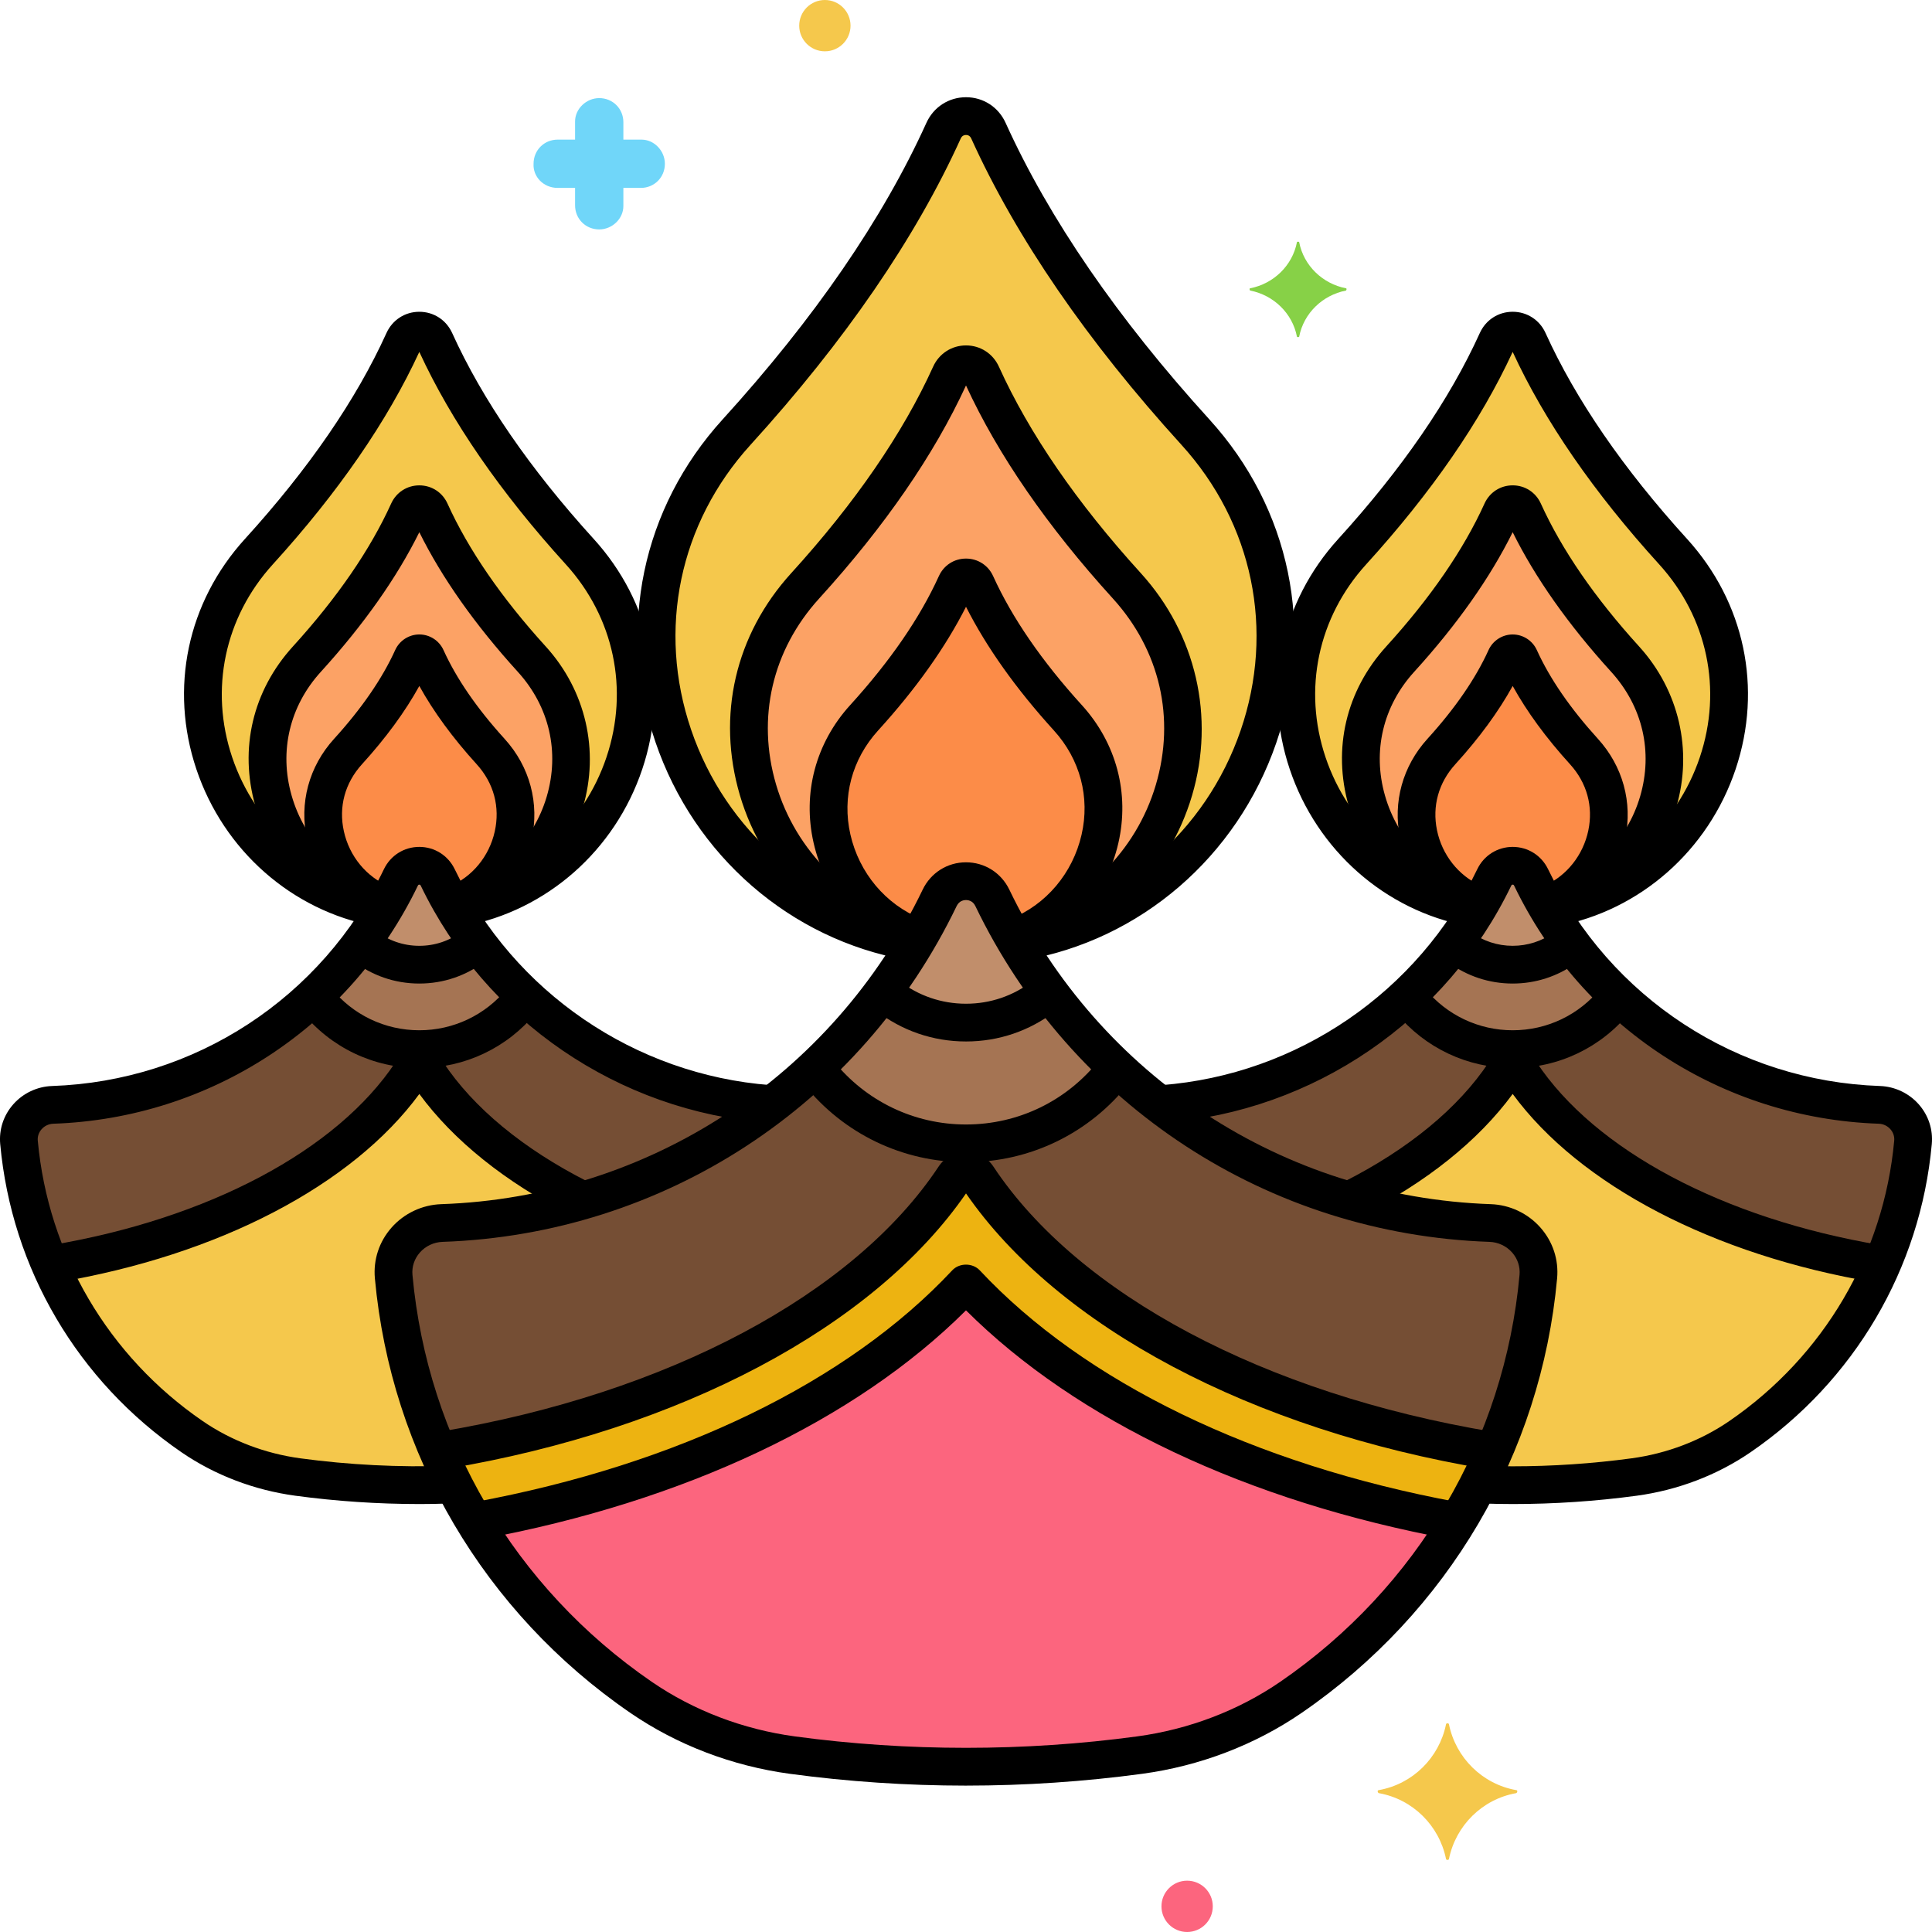 <svg enable-background="new 0 0 256 256" height="512" viewBox="0 0 256 256" width="512" xmlns="http://www.w3.org/2000/svg"><g id="Layer_21"><g><g><path d="m158.396 57.255c-11.233-12.353-21.03-25.83-27.426-39.943-1.165-2.571-4.774-2.571-5.94 0-6.397 14.113-16.193 27.59-27.426 39.943-22.229 24.446-7.21 62.734 23.721 67.61 1.141-1.913 2.212-3.875 3.186-5.898 1.408-2.926 5.57-2.927 6.979 0 .974 2.023 2.044 3.986 3.185 5.899 30.932-4.876 45.951-43.165 23.721-67.611z" fill="#f5c84c"/></g><g><path d="m221.698 73.097c-7.857-8.64-14.709-18.067-19.183-27.938-.815-1.799-3.339-1.799-4.154 0-4.474 9.871-11.326 19.298-19.183 27.938-15.548 17.099-5.043 43.879 16.592 47.289.798-1.338 1.547-2.71 2.228-4.125.985-2.047 3.896-2.047 4.881 0 .681 1.415 1.43 2.788 2.228 4.126 21.635-3.41 32.14-30.191 16.591-47.29z" fill="#f5c84c"/></g><g><path d="m76.823 73.097c-7.857-8.64-14.709-18.067-19.183-27.938-.815-1.799-3.339-1.799-4.154 0-4.474 9.871-11.326 19.298-19.183 27.938-15.548 17.099-5.043 43.879 16.592 47.289.798-1.338 1.547-2.71 2.228-4.125.985-2.047 3.896-2.047 4.881 0 .681 1.415 1.43 2.788 2.228 4.126 21.634-3.41 32.139-30.191 16.591-47.29z" fill="#f5c84c"/></g><g><path d="m149.309 77.623c-7.875-8.66-14.743-18.108-19.227-28.002-.817-1.803-3.347-1.803-4.164 0-4.484 9.894-11.352 19.342-19.227 28.002-15.127 16.635-5.649 42.413 14.752 47.037 1.095-1.849 2.128-3.742 3.068-5.693 1.408-2.926 5.57-2.927 6.979 0 .939 1.952 1.972 3.845 3.067 5.694 20.401-4.624 29.879-30.402 14.752-47.038z" fill="#fca265"/></g><g><path d="m215.342 87.344c-5.508-6.057-10.312-12.665-13.448-19.586-.571-1.261-2.341-1.261-2.912 0-3.137 6.92-7.94 13.528-13.448 19.586-10.58 11.635-3.951 29.666 10.318 32.9.766-1.293 1.489-2.617 2.146-3.982.985-2.047 3.896-2.047 4.881 0 .657 1.365 1.379 2.689 2.145 3.982 14.27-3.234 20.899-21.265 10.318-32.9z" fill="#fca265"/></g><g><path d="m70.467 87.344c-5.508-6.057-10.312-12.665-13.448-19.586-.571-1.261-2.341-1.261-2.912 0-3.137 6.92-7.94 13.528-13.448 19.586-10.58 11.635-3.951 29.666 10.318 32.9.766-1.293 1.489-2.617 2.146-3.982.985-2.047 3.896-2.047 4.881 0 .657 1.365 1.379 2.689 2.145 3.982 14.269-3.234 20.898-21.265 10.318-32.9z" fill="#fca265"/></g><g><path d="m197.456 162.056c-28.724-.988-53.894-17.998-65.967-43.09-1.416-2.942-5.562-2.942-6.978 0-12.057 25.052-37.199 42.102-65.967 43.09-3.768.129-6.723 3.357-6.38 7.112 2.114 23.12 14.603 43.259 32.774 55.736 5.979 4.106 12.869 6.685 20.056 7.657 7.524 1.018 15.203 1.543 23.005 1.543s15.482-.526 23.006-1.544c7.187-.972 14.075-3.551 20.054-7.656 18.17-12.475 30.663-32.611 32.777-55.736.343-3.755-2.612-6.983-6.38-7.112z" fill="#fc657e"/></g><g><path d="m141.504 95.118c-4.99-5.488-9.343-11.475-12.184-17.745-.518-1.142-2.121-1.142-2.639 0-2.842 6.27-7.194 12.257-12.184 17.745-9.028 9.929-4.221 24.988 7.168 29.156 1.01-1.728 1.971-3.49 2.846-5.307 1.408-2.926 5.57-2.927 6.979 0 .874 1.817 1.836 3.579 2.845 5.307 11.389-4.167 16.197-19.227 7.169-29.156z" fill="#fc8c48"/></g><g><path d="m249.018 146.4c-20.091-.691-37.695-12.589-46.14-30.139-.99-2.058-3.89-2.058-4.881 0-8.176 16.988-24.955 28.715-44.308 30.044 12.276 9.45 27.445 15.19 43.766 15.751 3.768.13 6.724 3.357 6.38 7.112-.899 9.839-3.684 19.134-7.979 27.532 1.52.058 3.046.094 4.581.094 5.457 0 10.829-.368 16.091-1.08 5.027-.68 9.845-2.484 14.027-5.355 12.709-8.725 21.447-22.81 22.925-38.984.241-2.627-1.826-4.885-4.462-4.975z" fill="#f5c84c"/></g><g><path d="m209.883 99.58c-3.49-3.839-6.535-8.026-8.522-12.412-.362-.799-1.483-.799-1.846 0-1.988 4.385-5.032 8.573-8.522 12.412-6.315 6.944-2.952 17.477 5.014 20.393.706-1.209 1.379-2.441 1.99-3.712.985-2.047 3.896-2.047 4.881 0 .612 1.271 1.284 2.504 1.99 3.712 7.967-2.914 11.33-13.448 5.015-20.393z" fill="#fc8c48"/></g><g><path d="m52.164 169.168c-.343-3.754 2.612-6.982 6.38-7.112 16.337-.561 31.501-6.307 43.767-15.752-19.325-1.328-36.121-13.029-44.308-30.044-.99-2.058-3.89-2.058-4.881 0-8.433 17.522-26.019 29.448-46.14 30.139-2.635.091-4.702 2.348-4.462 4.974 1.478 16.171 10.214 30.257 22.924 38.984 4.182 2.872 9.001 4.676 14.028 5.356 5.262.712 10.634 1.08 16.091 1.08 1.534 0 3.06-.036 4.581-.094-4.297-8.398-7.081-17.693-7.98-27.531z" fill="#f5c84c"/></g><g><path d="m65.007 99.58c-3.49-3.839-6.535-8.026-8.522-12.412-.362-.799-1.483-.799-1.846 0-1.988 4.385-5.032 8.573-8.522 12.412-6.315 6.944-2.952 17.477 5.014 20.393.706-1.209 1.379-2.441 1.99-3.712.985-2.047 3.896-2.047 4.881 0 .612 1.271 1.284 2.504 1.99 3.712 7.967-2.914 11.33-13.448 5.015-20.393z" fill="#fc8c48"/></g><g><path d="m197.456 162.056c-28.724-.988-53.894-17.998-65.967-43.09-1.416-2.942-5.562-2.942-6.978 0-12.057 25.052-37.199 42.102-65.967 43.09-3.768.129-6.723 3.357-6.38 7.112 1.078 11.786 4.856 22.794 10.705 32.411 27.84-5.075 50.859-16.279 65.132-31.543 14.273 15.263 37.291 26.468 65.13 31.543 5.848-9.616 9.628-20.624 10.705-32.411.343-3.755-2.612-6.983-6.38-7.112z" fill="#edb311"/></g><g><path d="m58.06 192.283c31.104-5.074 56.599-18.527 68.399-36.329.737-1.112 2.347-1.112 3.084 0 11.816 17.828 37.33 31.26 68.397 36.329 3.083-7.127 5.11-14.814 5.873-22.87.362-3.825-2.519-7.225-6.358-7.357-28.723-.988-53.893-17.998-65.966-43.089-1.408-2.926-5.57-2.926-6.979 0-12.09 25.119-37.336 42.194-66.201 43.097-3.712.116-6.483 3.417-6.144 7.116.745 8.139 2.782 15.907 5.895 23.103z" fill="#754e34"/></g><g><path d="m249.018 146.4c-20.09-.691-37.695-12.589-46.14-30.138-.985-2.047-3.896-2.046-4.881 0-8.176 16.988-24.956 28.714-44.309 30.042 7.425 5.716 15.908 10.071 25.066 12.746 9.024-4.487 16.194-10.262 20.606-16.918.516-.778 1.642-.778 2.157 0 8.265 12.47 26.11 21.865 47.84 25.41 2.156-4.985 3.574-10.362 4.108-15.996.253-2.675-1.762-5.054-4.447-5.146z" fill="#754e34"/></g><g><path d="m56.642 142.132c4.416 6.663 11.587 12.435 20.606 16.92 9.161-2.676 17.642-7.033 25.063-12.747-19.324-1.328-36.121-13.029-44.308-30.043-.985-2.047-3.896-2.046-4.881 0-8.456 17.569-26.114 29.512-46.304 30.144-2.597.081-4.534 2.39-4.298 4.977.521 5.693 1.946 11.126 4.123 16.159 21.755-3.549 39.588-12.959 47.842-25.41.515-.778 1.641-.778 2.157 0z" fill="#754e34"/></g><g><path d="m107.984 141.48c4.56 6.083 11.828 10.02 20.016 10.02 8.187 0 15.455-3.936 20.015-10.019-6.776-6.358-12.413-13.966-16.526-22.515-1.408-2.926-5.57-2.926-6.979 0-4.111 8.543-9.747 16.152-16.526 22.514z" fill="#a57453"/></g><g><path d="m186.438 132.008c3.19 4.255 8.273 7.008 14 7.008s10.81-2.753 13.999-7.007c-4.74-4.447-8.682-9.769-11.559-15.748-.985-2.047-3.896-2.046-4.881 0-2.876 5.975-6.818 11.297-11.559 15.747z" fill="#a57453"/></g><g><path d="m41.562 132.008c3.19 4.255 8.273 7.008 14 7.008s10.81-2.753 13.999-7.007c-4.74-4.447-8.682-9.769-11.559-15.748-.985-2.047-3.896-2.046-4.881 0-2.875 5.975-6.817 11.297-11.559 15.747z" fill="#a57453"/></g><g><path d="m128 135.5c4.217 0 8.067-1.544 11.038-4.086-2.885-3.872-5.424-8.031-7.549-12.448-1.408-2.926-5.57-2.926-6.979 0-2.125 4.414-4.664 8.573-7.55 12.446 2.972 2.544 6.823 4.088 11.04 4.088z" fill="#c18e6b"/></g><g><path d="m200.438 127.825c2.949 0 5.642-1.08 7.72-2.858-2.018-2.708-3.794-5.617-5.28-8.706-.985-2.047-3.896-2.046-4.881 0-1.486 3.088-3.262 5.997-5.281 8.705 2.079 1.779 4.772 2.859 7.722 2.859z" fill="#c18e6b"/></g><g><path d="m55.562 127.825c2.949 0 5.642-1.08 7.72-2.858-2.018-2.708-3.794-5.617-5.28-8.706-.985-2.047-3.896-2.046-4.881 0-1.486 3.088-3.262 5.997-5.281 8.705 2.079 1.779 4.772 2.859 7.722 2.859z" fill="#c18e6b"/></g><g><path d="m135.233 127.273c-1.195 0-2.252-.86-2.461-2.077-.234-1.361.68-2.653 2.041-2.887 13.633-2.342 24.962-12.108 29.566-25.489 4.575-13.296 1.646-27.458-7.833-37.882-12.51-13.758-21.881-27.415-27.854-40.593-.173-.381-.472-.461-.693-.461s-.52.08-.693.46c-5.973 13.18-15.345 26.837-27.854 40.593-9.447 10.389-12.389 24.509-7.87 37.771 4.55 13.353 15.807 23.147 29.379 25.561 1.359.242 2.265 1.54 2.023 2.899s-1.537 2.266-2.899 2.023c-15.363-2.732-28.099-13.795-33.236-28.871-5.115-15.011-1.787-30.992 8.904-42.749 12.158-13.369 21.242-26.589 27-39.293.949-2.095 2.96-3.396 5.247-3.396s4.297 1.301 5.247 3.397c5.757 12.702 14.841 25.922 26.999 39.293 10.727 11.796 14.039 27.823 8.861 42.873-5.198 15.107-18.014 26.139-33.447 28.79-.144.026-.286.038-.427.038z"/></g><g><path d="m205.932 122.745c-1.179 0-2.229-.838-2.454-2.04-.255-1.357.639-2.664 1.996-2.918 9.155-1.718 16.729-8.407 19.765-17.456 3.012-8.976.997-18.528-5.39-25.552-8.664-9.528-15.192-18.996-19.411-28.151-4.218 9.155-10.747 18.623-19.411 28.151-6.387 7.023-8.401 16.575-5.39 25.551 3.036 9.05 10.61 15.739 19.766 17.457 1.357.254 2.251 1.561 1.996 2.918-.254 1.357-1.561 2.253-2.918 1.996-10.935-2.051-19.972-10.014-23.584-20.78-3.596-10.718-1.192-22.123 6.431-30.506 8.451-9.293 14.762-18.475 18.756-27.288.787-1.737 2.455-2.816 4.354-2.816 1.898 0 3.567 1.079 4.354 2.816 3.995 8.814 10.305 17.996 18.756 27.288 7.623 8.384 10.027 19.788 6.431 30.506-3.612 10.766-12.648 18.729-23.583 20.78-.156.029-.312.044-.464.044z"/></g><g><path d="m61.056 122.745c-1.179 0-2.229-.838-2.454-2.04-.255-1.357.639-2.664 1.996-2.918 9.155-1.718 16.729-8.407 19.765-17.457 3.011-8.976.996-18.528-5.39-25.551-8.665-9.528-15.193-18.997-19.411-28.151-4.218 9.155-10.747 18.623-19.411 28.151-6.386 7.023-8.401 16.575-5.39 25.551 3.036 9.049 10.609 15.738 19.764 17.457 1.357.254 2.251 1.561 1.996 2.918s-1.564 2.251-2.918 1.996c-10.935-2.052-19.971-10.015-23.583-20.78-3.596-10.718-1.191-22.122 6.432-30.505 8.451-9.292 14.761-18.474 18.756-27.288.788-1.737 2.456-2.816 4.354-2.816 1.898 0 3.566 1.08 4.354 2.817 3.995 8.813 10.305 17.994 18.756 27.288 7.623 8.383 10.027 19.787 6.431 30.505-3.612 10.766-12.648 18.729-23.583 20.781-.156.027-.311.042-.464.042z"/></g><g><path d="m178.35 38.2c-3.1-.6-5.6-3-6.2-6.1 0-.1-.3-.1-.3 0-.6 3.1-3.1 5.5-6.2 6.1-.1 0-.1.2 0 .3 3.1.6 5.6 3 6.2 6.1 0 .1.3.1.3 0 .6-3.1 3.1-5.5 6.2-6.1.1-.1.1-.3 0-.3z" fill="#87d147"/></g><g><path d="m73.9 24.9h2.3v2.3c0 1.8 1.4 3.2 3.2 3.2 1.7 0 3.2-1.4 3.2-3.1v-.1-2.3h2.3c1.8 0 3.2-1.4 3.2-3.2 0-1.7-1.4-3.2-3.1-3.2h-.1-2.3v-2.3c0-1.8-1.4-3.2-3.2-3.2-1.7 0-3.2 1.4-3.2 3.1v.1 2.3h-2.3c-1.8 0-3.2 1.4-3.2 3.2-.1 1.7 1.3 3.2 3.2 3.2-.1 0-.1 0 0 0z" fill="#70d6f9"/></g><g><circle cx="109.3" cy="3.4" fill="#f5c84c" r="3.4"/></g><g><circle cx="157.3" cy="252.6" fill="#fc657e" r="3.4"/></g><g><path d="m182.7 237.2c4.5-.8 8-4.3 8.9-8.7 0-.2.4-.2.4 0 .9 4.4 4.4 7.9 8.9 8.7.2 0 .2.3 0 .4-4.5.8-8 4.3-8.9 8.7 0 .2-.4.2-.4 0-.9-4.4-4.4-7.9-8.9-8.7-.2-.1-.2-.4 0-.4z" fill="#f5c84c"/></g><g><path d="m135.501 126.929c-1.108 0-2.121-.742-2.417-1.865-.351-1.335.447-2.702 1.782-3.054 8.665-2.279 15.672-9.181 18.287-18.011 2.616-8.837.541-17.838-5.694-24.694-8.687-9.554-15.231-19.047-19.459-28.225-4.228 9.179-10.772 18.671-19.459 28.225-6.221 6.841-8.301 15.823-5.708 24.644 2.591 8.817 9.567 15.728 18.204 18.036 1.334.356 2.126 1.727 1.77 3.061-.355 1.334-1.723 2.129-3.061 1.77-10.311-2.755-18.63-10.977-21.71-21.456-3.096-10.534-.615-21.256 6.807-29.418 8.47-9.314 14.795-18.517 18.8-27.352.789-1.739 2.459-2.82 4.359-2.82s3.57 1.081 4.359 2.82c4.004 8.835 10.33 18.038 18.8 27.352 7.329 8.061 9.867 19.08 6.789 29.478-3.107 10.497-11.464 18.707-21.81 21.428-.215.054-.429.081-.639.081z"/></g><g><path d="m205.807 122.549c-1.102 0-2.111-.734-2.412-1.849-.36-1.333.429-2.705 1.762-3.065 5.777-1.56 10.441-6.201 12.17-12.112 1.728-5.905.33-11.918-3.834-16.498-5.68-6.247-10.064-12.463-13.055-18.505-2.991 6.043-7.375 12.259-13.055 18.505-4.13 4.542-5.541 10.51-3.87 16.375 1.7 5.967 6.175 10.516 11.97 12.169 1.328.379 2.097 1.762 1.719 3.09-.379 1.328-1.762 2.098-3.09 1.719-7.471-2.131-13.231-7.965-15.408-15.608-2.155-7.565-.34-15.259 4.979-21.109 5.872-6.457 10.253-12.828 13.021-18.936.675-1.489 2.105-2.414 3.733-2.414 1.628 0 3.058.925 3.733 2.414 2.768 6.106 7.148 12.478 13.021 18.936 5.285 5.812 7.129 13.761 4.934 21.265-2.215 7.572-8.218 13.525-15.666 15.535-.217.06-.437.088-.652.088z"/></g><g><path d="m60.824 122.578c-1.108 0-2.12-.741-2.416-1.863-.352-1.335.445-2.703 1.78-3.055 5.805-1.532 10.499-6.164 12.25-12.088 1.75-5.921.358-11.952-3.82-16.546-5.68-6.247-10.064-12.463-13.055-18.505-2.991 6.043-7.375 12.259-13.055 18.505-4.13 4.542-5.541 10.51-3.87 16.375 1.7 5.967 6.175 10.517 11.971 12.169 1.328.379 2.097 1.762 1.719 3.09-.379 1.328-1.764 2.097-3.09 1.719-7.471-2.13-13.231-7.965-15.409-15.607-2.155-7.565-.34-15.259 4.979-21.109 5.872-6.457 10.252-12.828 13.021-18.936.674-1.488 2.104-2.413 3.732-2.413 1.628 0 3.058.924 3.733 2.413 2.768 6.108 7.148 12.479 13.021 18.937 5.302 5.831 7.14 13.804 4.916 21.328-2.243 7.589-8.286 13.531-15.769 15.506-.212.053-.427.08-.638.08z"/></g><g><path d="m128 236.604c-7.807 0-15.66-.527-23.34-1.565-7.641-1.034-14.95-3.826-21.137-8.074-19.384-13.31-31.721-34.292-33.849-57.569-.226-2.472.559-4.864 2.211-6.738 1.661-1.883 4.057-3.013 6.573-3.1 27.434-.942 51.881-16.911 63.8-41.675 1.075-2.235 3.275-3.623 5.741-3.623s4.667 1.388 5.742 3.622c11.915 24.763 36.362 40.732 63.8 41.676 2.517.087 4.913 1.217 6.574 3.101 1.651 1.873 2.437 4.266 2.21 6.737-2.128 23.277-14.466 44.261-33.851 57.57-6.186 4.247-13.494 7.039-21.133 8.073-7.68 1.038-15.533 1.565-23.341 1.565zm0-117.345c-.257 0-.893.077-1.236.791-12.729 26.445-38.835 43.499-68.134 44.504-1.148.04-2.239.553-2.994 1.41-.733.831-1.082 1.888-.982 2.976 1.992 21.791 13.545 41.438 31.699 53.902 5.545 3.808 12.107 6.312 18.977 7.241 14.917 2.018 30.424 2.018 45.34 0 6.868-.929 13.43-3.433 18.974-7.24 18.155-12.464 29.71-32.111 31.702-53.903.1-1.088-.249-2.145-.981-2.976-.755-.856-1.847-1.371-2.995-1.41-29.303-1.008-55.41-18.061-68.134-44.504-.343-.714-.979-.791-1.236-.791z"/></g><g><path d="m134.82 126.589c-.993 0-1.932-.595-2.322-1.573-.513-1.282.111-2.737 1.394-3.249 4.725-1.888 8.247-6.059 9.42-11.157 1.143-4.963-.19-9.997-3.657-13.81-5.029-5.531-8.941-11.037-11.654-16.399-2.713 5.362-6.625 10.869-11.654 16.399-3.457 3.802-4.793 8.822-3.666 13.772 1.159 5.087 4.658 9.262 9.362 11.167 1.279.519 1.896 1.976 1.378 3.256-.518 1.279-1.976 1.899-3.256 1.378-6.217-2.519-10.837-8.011-12.359-14.691-1.496-6.567.269-13.218 4.841-18.247 5.304-5.833 9.259-11.584 11.757-17.096.649-1.434 2.027-2.325 3.596-2.325s2.947.891 3.597 2.325c2.498 5.511 6.453 11.263 11.757 17.095 4.586 5.043 6.347 11.712 4.831 18.296-1.542 6.695-6.191 12.182-12.438 14.678-.305.123-.619.181-.927.181z"/></g><g><path d="m200.438 199.293c-1.306 0-2.676-.025-4.188-.078-1.38-.048-2.459-1.206-2.412-2.585.048-1.379 1.199-2.447 2.585-2.412 1.454.051 2.767.075 4.015.075 5.268 0 10.569-.356 15.756-1.058 4.688-.634 9.165-2.342 12.947-4.938 12.514-8.591 20.478-22.132 21.851-37.151.051-.553-.127-1.091-.502-1.516-.398-.451-.951-.711-1.557-.732-20.775-.714-39.286-12.805-48.307-31.553-.024-.051-.061-.127-.187-.127-.127 0-.164.077-.188.128-8.601 17.871-26.208 29.911-45.952 31.422-1.37.103-2.579-.925-2.684-2.302s.925-2.578 2.302-2.684c17.971-1.375 33.999-12.336 41.829-28.605.879-1.826 2.678-2.959 4.694-2.959 2.016 0 3.814 1.134 4.692 2.959 8.212 17.067 25.062 28.074 43.973 28.724 1.966.068 3.838.951 5.136 2.423 1.293 1.467 1.908 3.341 1.731 5.278-1.509 16.505-10.256 31.382-24 40.818-4.423 3.037-9.647 5.033-15.106 5.771-5.41.731-10.937 1.102-16.428 1.102z"/></g><g><path d="m205.659 122.154c-.957 0-1.869-.552-2.284-1.481-.563-1.261.003-2.739 1.264-3.302 2.961-1.322 5.137-4.06 5.821-7.325.671-3.205-.19-6.325-2.426-8.783-3.169-3.486-5.715-6.962-7.595-10.369-1.881 3.409-4.427 6.885-7.596 10.369-2.226 2.447-3.09 5.553-2.434 8.745.669 3.252 2.823 5.994 5.762 7.333 1.257.572 1.812 2.055 1.239 3.311-.572 1.257-2.055 1.812-3.311 1.239-4.388-1.999-7.598-6.064-8.587-10.876-.972-4.728.352-9.508 3.632-13.115 3.656-4.021 6.38-7.978 8.095-11.762.569-1.256 1.825-2.067 3.2-2.067s2.63.812 3.2 2.067c1.714 3.782 4.438 7.739 8.095 11.762 3.295 3.624 4.615 8.425 3.621 13.172-1.012 4.83-4.255 8.892-8.677 10.865-.332.147-.678.217-1.019.217z"/></g><g><path d="m55.562 199.293c-5.494 0-11.02-.371-16.426-1.102-5.46-.739-10.685-2.735-15.108-5.772-13.742-9.436-22.489-24.313-23.999-40.817-.177-1.937.438-3.811 1.731-5.278 1.298-1.472 3.17-2.354 5.136-2.422 18.909-.649 35.758-11.656 43.973-28.725.878-1.826 2.676-2.959 4.693-2.959 2.017 0 3.814 1.134 4.693 2.959 7.831 16.275 23.867 27.236 41.849 28.606 1.377.105 2.408 1.306 2.303 2.683s-1.306 2.407-2.683 2.303c-19.755-1.505-37.372-13.546-45.975-31.424-.024-.051-.061-.127-.187-.127s-.163.077-.188.127c-9.024 18.75-27.534 30.84-48.307 31.554-.606.021-1.159.281-1.557.732-.375.424-.553.963-.502 1.516 1.373 15.019 9.337 28.559 21.849 37.15 3.782 2.597 8.26 4.305 12.948 4.939 6.444.872 13.083 1.206 19.579.988 1.361-.061 2.535 1.035 2.582 2.415.046 1.38-1.035 2.536-2.415 2.582-1.439.049-2.744.072-3.989.072z"/></g><g><path d="m60.485 122.282c-.98 0-1.911-.58-2.31-1.542-.529-1.275.075-2.738 1.351-3.268 3.038-1.261 5.292-3.987 6.03-7.293.726-3.251-.125-6.418-2.397-8.917-3.169-3.485-5.714-6.961-7.596-10.369-1.881 3.408-4.426 6.884-7.595 10.369-2.266 2.492-3.119 5.65-2.402 8.895.729 3.298 2.97 6.027 5.994 7.298 1.273.535 1.871 2 1.336 3.273-.536 1.273-2.003 1.869-3.273 1.336-4.519-1.899-7.86-5.948-8.939-10.829-1.061-4.804.246-9.665 3.585-13.338 3.657-4.021 6.38-7.979 8.095-11.761.569-1.256 1.825-2.068 3.2-2.068s2.63.812 3.2 2.067c1.715 3.783 4.438 7.741 8.095 11.762 3.349 3.683 4.653 8.556 3.578 13.371-1.092 4.892-4.454 8.937-8.993 10.822-.315.131-.64.192-.959.192z"/></g><g><path d="m63.288 204.001c-1.182 0-2.233-.842-2.456-2.046-.251-1.357.646-2.662 2.004-2.913 26.987-4.988 49.481-15.896 63.338-30.714.945-1.011 2.706-1.011 3.652 0 13.843 14.804 36.31 25.707 63.262 30.701 1.357.251 2.254 1.556 2.002 2.914-.251 1.357-1.562 2.254-2.914 2.002-26.854-4.976-49.516-15.701-64.177-30.317-14.675 14.632-37.365 25.362-64.255 30.332-.152.028-.305.041-.456.041z"/></g><g><path d="m197.342 194.684c-.137 0-.275-.011-.415-.035-31.034-5.183-56.699-18.799-68.926-36.514-12.212 17.689-37.837 31.3-68.816 36.495-1.366.234-2.651-.69-2.879-2.052-.229-1.362.69-2.651 2.052-2.879 30.104-5.049 54.784-18.181 66.017-35.127.811-1.223 2.167-1.953 3.626-1.953 1.46 0 2.815.73 3.625 1.953 11.248 16.97 35.966 30.108 66.123 35.145 1.362.228 2.282 1.516 2.054 2.877-.202 1.224-1.261 2.09-2.461 2.09z"/></g><g><path d="m248.729 169.938c-.138 0-.278-.012-.419-.036-21.292-3.597-39.012-12.865-47.871-24.948-4.541 6.193-11.47 11.743-20.154 16.126-1.233.621-2.736.128-3.358-1.105s-.127-2.736 1.105-3.358c8.58-4.33 15.234-9.816 19.245-15.865.705-1.065 1.887-1.702 3.161-1.702h.001c1.273 0 2.456.636 3.163 1.702 7.723 11.654 24.748 20.708 45.541 24.222 1.361.23 2.279 1.52 2.048 2.881-.206 1.219-1.264 2.083-2.462 2.083z"/></g><g><path d="m7.17 169.955c-1.199 0-2.257-.865-2.462-2.086-.229-1.361.689-2.651 2.051-2.879 20.839-3.501 37.902-12.563 45.642-24.238.707-1.066 1.889-1.702 3.163-1.702s2.456.636 3.162 1.702c3.99 6.019 10.599 11.482 19.114 15.8 1.231.624 1.723 2.129 1.099 3.36s-2.128 1.725-3.36 1.099c-8.618-4.37-15.499-9.896-20.014-16.056-8.876 12.105-26.635 21.38-47.976 24.966-.142.022-.281.034-.419.034z"/></g><g><path d="m128 154c-8.376 0-16.193-3.749-21.446-10.286-.865-1.076-.693-2.65.383-3.515 1.075-.866 2.649-.694 3.515.383 4.298 5.35 10.695 8.418 17.548 8.418 6.944 0 13.394-3.135 17.693-8.6.853-1.085 2.425-1.272 3.511-.419 1.085.854 1.272 2.425.419 3.511-5.254 6.678-13.135 10.508-21.623 10.508z"/></g><g><path d="m200.438 141.517c-5.984 0-11.604-2.649-15.417-7.269-.879-1.065-.729-2.641.336-3.52 1.063-.88 2.641-.729 3.52.336 2.861 3.465 7.075 5.452 11.562 5.452 4.546 0 8.795-2.03 11.658-5.57.869-1.074 2.443-1.239 3.516-.372 1.073.868 1.24 2.442.372 3.516-3.818 4.72-9.484 7.427-15.547 7.427z"/></g><g><path d="m55.562 141.517c-6.074 0-11.747-2.714-15.563-7.448-.867-1.075-.698-2.648.376-3.515s2.648-.699 3.515.376c2.864 3.55 7.118 5.586 11.672 5.586 4.514 0 8.745-2.007 11.607-5.507.874-1.068 2.448-1.226 3.518-.352 1.068.874 1.226 2.449.352 3.518-3.815 4.666-9.456 7.342-15.477 7.342z"/></g><g><path d="m128 138c-4.372 0-8.509-1.423-11.963-4.115-1.089-.849-1.284-2.419-.436-3.509.848-1.089 2.418-1.284 3.509-.436 2.568 2.001 5.643 3.059 8.89 3.059 3.211 0 6.258-1.036 8.81-2.997 1.096-.842 2.666-.635 3.505.459.841 1.095.635 2.665-.459 3.505-3.434 2.64-7.533 4.034-11.856 4.034z"/></g><g><path d="m200.438 130.325c-3.098 0-6.052-.975-8.544-2.82-1.11-.821-1.344-2.387-.522-3.497s2.388-1.342 3.497-.522c1.625 1.203 3.551 1.838 5.569 1.838 1.968 0 3.855-.607 5.456-1.755 1.122-.806 2.684-.547 3.488.574.805 1.122.548 2.684-.574 3.488-2.455 1.763-5.35 2.694-8.37 2.694z"/></g><g><path d="m55.562 130.325c-3.255 0-6.33-1.067-8.891-3.084-1.084-.855-1.271-2.427-.417-3.511.855-1.085 2.427-1.27 3.511-.417 1.67 1.316 3.675 2.012 5.796 2.012 2.082 0 4.056-.672 5.709-1.944 1.096-.843 2.665-.637 3.506.457.842 1.095.637 2.664-.457 3.506-2.534 1.95-5.563 2.981-8.757 2.981z"/></g></g></g></svg>